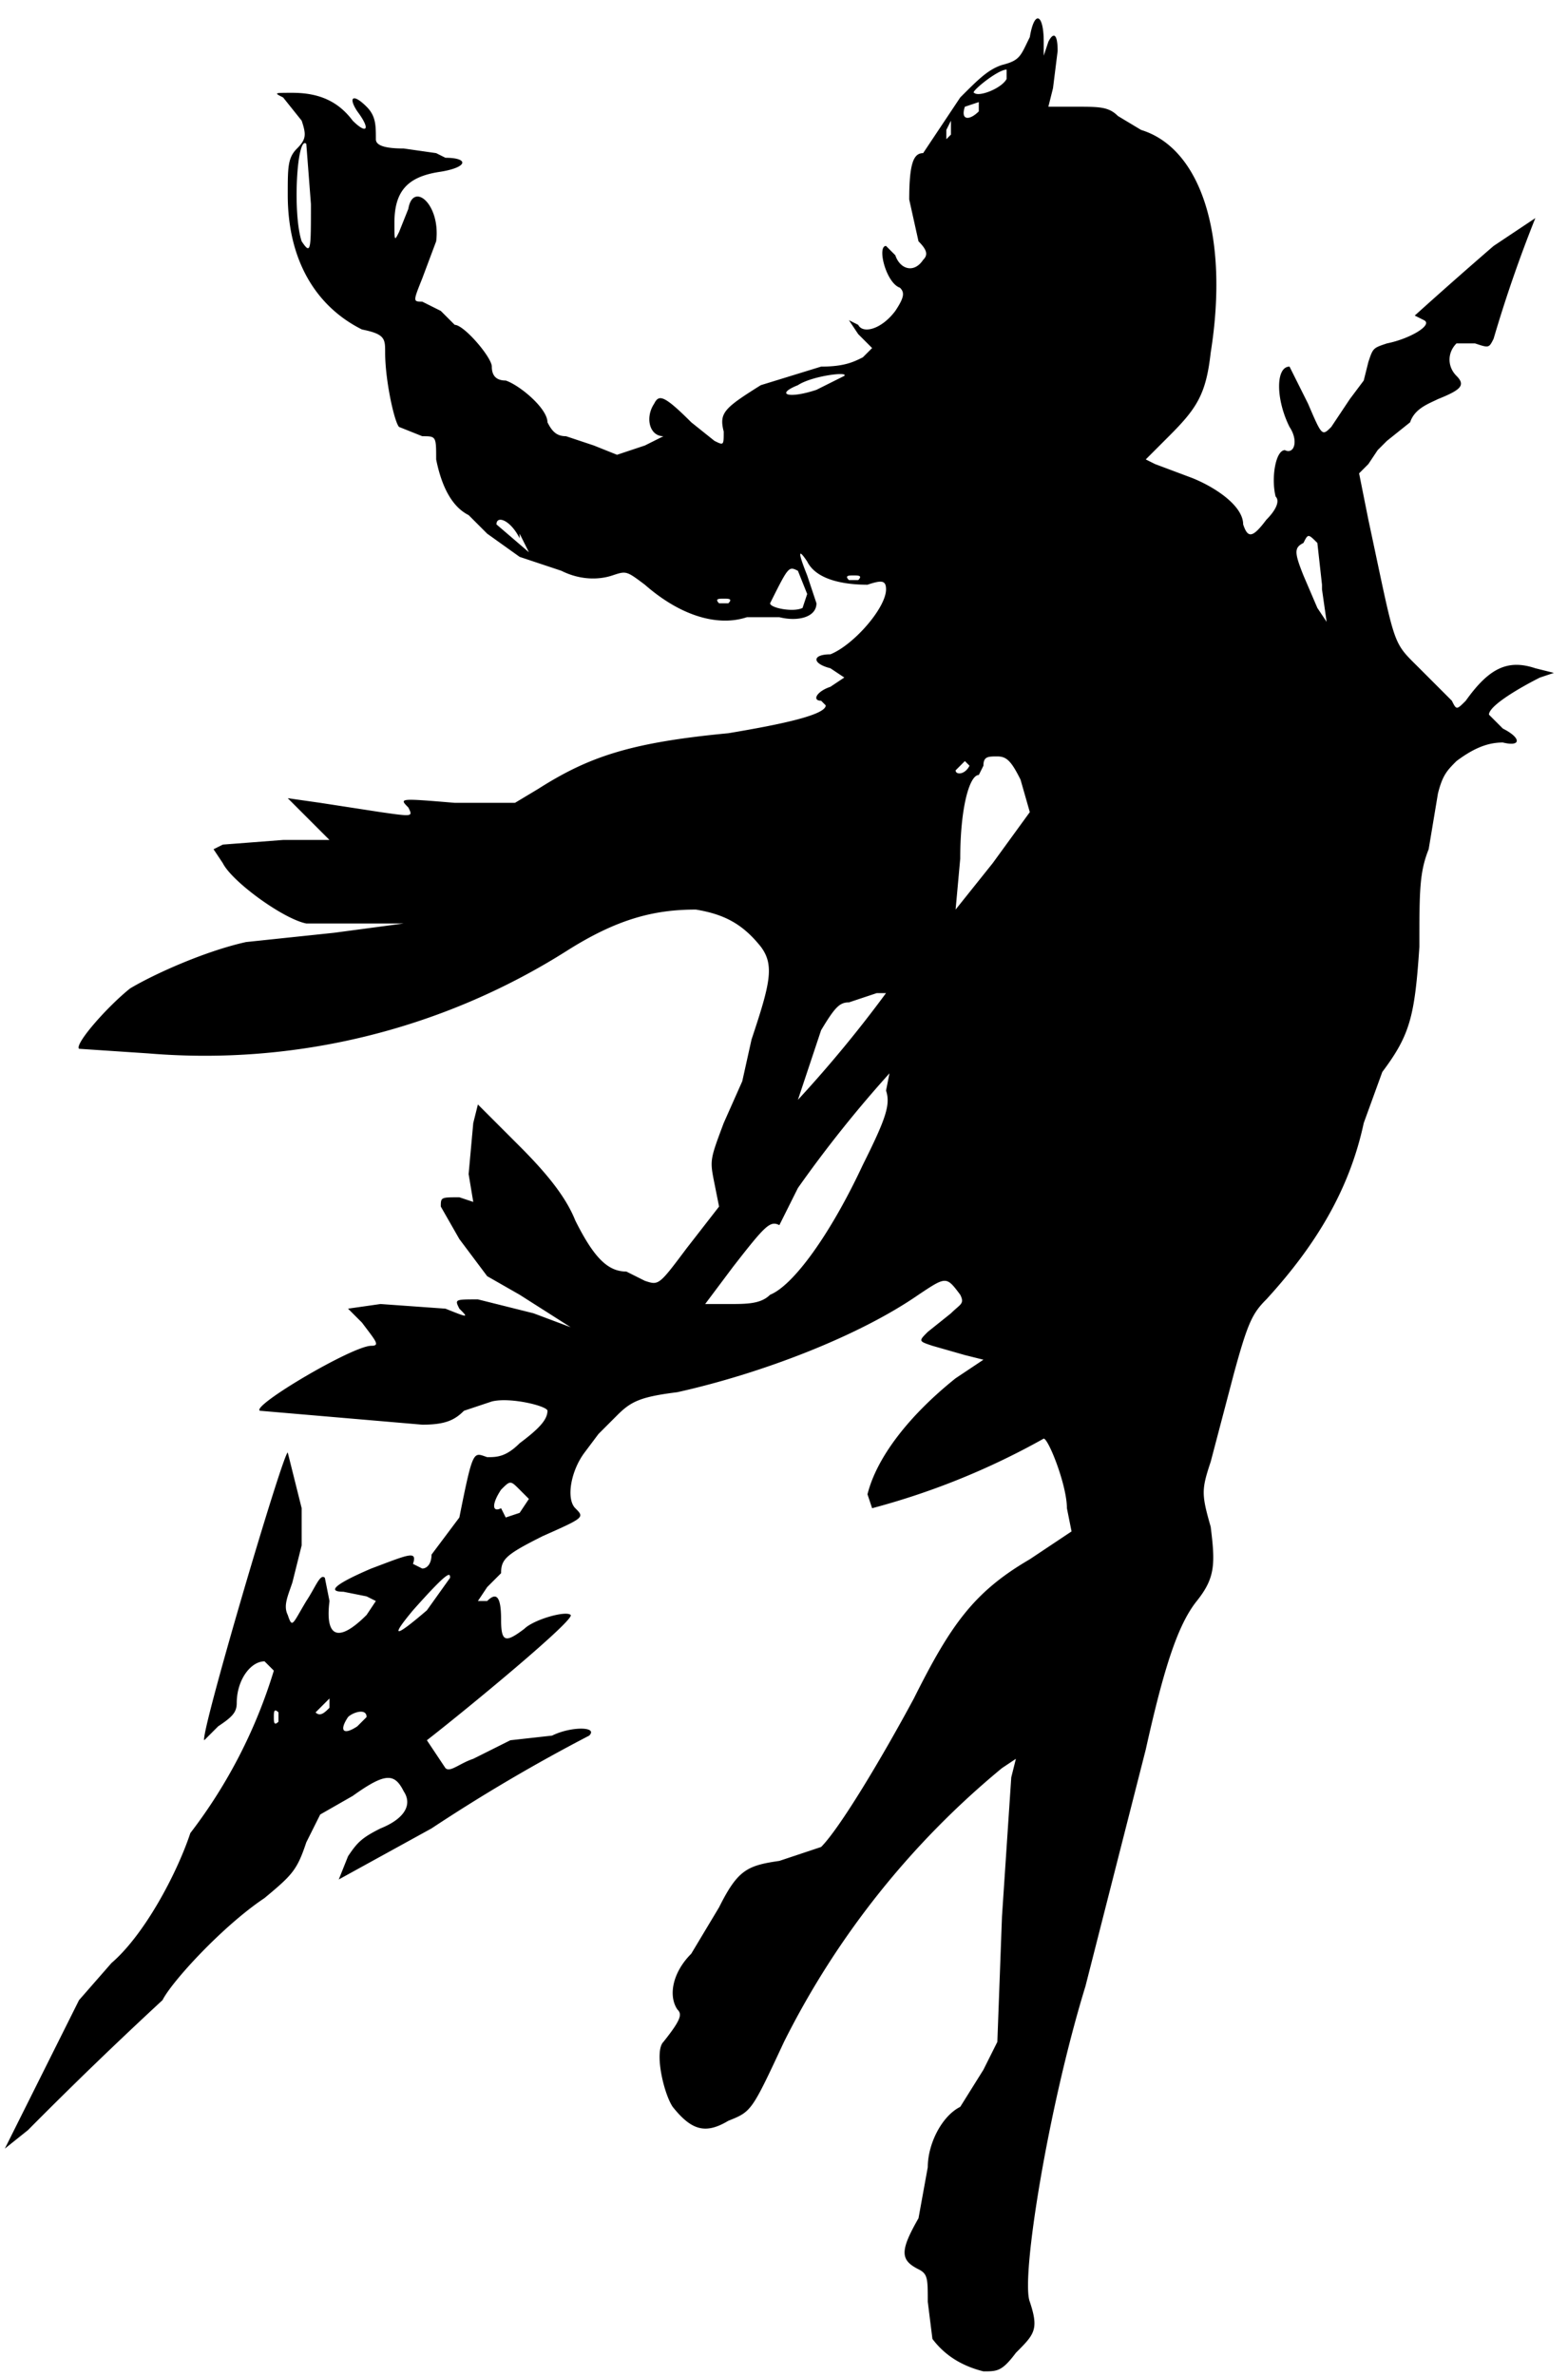 <svg version="1.0" xmlns="http://www.w3.org/2000/svg" width="451" height="683" viewBox="0 0 338 512"><path d="M222 8c-2 4-2 5-6 6-3 1-5 3-9 7l-6 9-2 3c-2 0-3 2-3 10l2 9c2 2 2 3 1 4-2 3-5 2-6-1l-2-2c-2 0 0 8 3 9 1 1 1 2-1 5-3 4-7 5-8 3l-2-1 2 3 3 3-2 2c-2 1-4 2-9 2l-13 4c-8 5-9 6-8 10 0 3 0 3-2 2l-5-4c-6-6-7-6-8-4-2 3-1 7 2 7l-4 2-6 2-5-2-6-2c-2 0-3-1-4-3 0-3-6-8-9-9-2 0-3-1-3-3s-6-9-8-9l-3-3-4-2c-2 0-2 0 0-5l3-8c1-8-5-13-6-7l-2 5c-1 2-1 2-1-2 0-7 3-10 10-11 6-1 6-3 1-3l-2-1-7-1c-5 0-6-1-6-2 0-3 0-5-2-7-3-3-4-2-2 1 3 4 2 5-1 2-3-4-7-6-13-6-4 0-4 0-2 1l4 5c1 3 1 4-1 6s-2 4-2 10c0 14 6 24 16 29 5 1 5 2 5 5 0 6 2 15 3 16l5 2c3 0 3 0 3 5 1 5 3 10 7 12l4 4 7 5 9 3c4 2 8 2 11 1s3-1 7 2c8 7 16 9 22 7h7c4 1 8 0 8-3l-2-6c-2-5-2-6 0-3 2 4 8 5 13 5 3-1 4-1 4 1 0 4-7 12-12 14-4 0-4 2 0 3l3 2-3 2c-3 1-4 3-2 3l1 1c0 2-9 4-21 6-21 2-30 5-41 12l-5 3H98c-12-1-12-1-10 1 1 2 1 2-6 1l-13-2-7-1 5 5 4 4H61l-13 1-2 1 2 3c2 4 13 12 18 13h21l-15 2-19 2c-9 2-20 7-25 10-5 4-12 12-11 13l15 1a146 146 0 0 0 90-22c11-7 19-9 28-9 6 1 10 3 14 8 3 4 2 8-2 20l-2 9-4 9c-3 8-3 8-2 13l1 5-7 9c-6 8-6 8-9 7l-4-2c-4 0-7-3-11-11-2-5-6-10-12-16l-9-9-1 4-1 11 1 6-3-1c-4 0-4 0-4 2l4 7 6 8 7 4 11 7-8-3-12-3c-5 0-5 0-4 2 2 2 2 2-3 0l-14-1-7 1 3 3c3 4 4 5 2 5-4 0-26 13-24 14l35 3c5 0 7-1 9-3l6-2c4-1 12 1 12 2 0 2-2 4-6 7-3 3-5 3-7 3-3-1-3-2-6 13l-3 4-3 4c0 2-1 3-2 3l-2-1c1-3-1-2-9 1-7 3-10 5-6 5l5 1 2 1-2 3c-6 6-9 5-8-3l-1-5c-1-1-2 2-4 5-3 5-3 6-4 3-1-2 0-4 1-7l2-8v-8l-3-12c-1 0-19 61-18 62l3-3c3-2 4-3 4-5 0-5 3-9 6-9l2 2a110 110 0 0 1-18 35c-3 9-10 22-17 28l-7 8-8 16-8 16 5-4a919 919 0 0 1 29-28c2-4 13-16 22-22 6-5 7-6 9-12l3-6 7-4c7-5 9-5 11-1 2 3 0 6-5 8-4 2-5 3-7 6l-2 5 20-11a374 374 0 0 1 34-20c2-2-4-2-8 0l-9 1-8 4c-3 1-5 3-6 2l-4-6c9-7 32-26 31-27s-8 1-10 3c-4 3-5 3-5-2s-1-6-3-4h-2l2-3 3-3c0-3 1-4 9-8 9-4 9-4 7-6s-1-8 2-12l3-4 4-4c3-3 5-4 13-5 18-4 39-12 52-21 6-4 6-4 9 0 1 2 0 2-2 4l-5 4c-2 2-2 2 1 3l7 2 4 1-6 4c-10 8-17 17-19 25l1 3a159 159 0 0 0 37-15c1 0 5 10 5 15l1 5-9 6c-12 7-17 14-25 30-7 13-16 28-20 32l-9 3c-7 1-9 2-13 10l-6 10c-4 4-5 9-3 12 1 1 1 2-3 7-2 2 0 11 2 14 4 5 7 6 12 3 5-2 5-2 12-17a182 182 0 0 1 47-59l3-2-1 4-2 30-1 27-3 6-5 8c-4 2-7 8-7 13l-2 11c-4 7-4 9 0 11 2 1 2 2 2 7l1 8c3 4 7 6 11 7 3 0 4 0 7-4 4-4 5-5 3-11-2-5 4-42 12-68l13-51c4-18 7-27 11-32s4-8 3-16c-2-7-2-8 0-14l5-19c3-11 4-13 7-16 11-12 18-24 21-38l4-11c6-8 7-12 8-27 0-12 0-16 2-21l2-12c1-4 2-5 4-7 4-3 7-4 10-4 4 1 4-1 0-3l-3-3c0-2 7-6 11-8l3-1-4-1c-6-2-10 0-15 7-2 2-2 2-3 0l-7-7c-6-6-5-4-11-32l-2-10 2-2 2-3 2-2 5-4c1-3 4-4 6-5 5-2 6-3 4-5s-2-5 0-7h4c3 1 3 1 4-1a291 291 0 0 1 9-26l-9 6a1075 1075 0 0 0-17 15l2 1c2 1-3 4-8 5-3 1-3 1-4 4l-1 4-3 4-4 6c-2 2-2 2-5-5l-4-8c-3 0-3 7 0 13 2 3 1 6-1 5-2 0-3 6-2 10 1 1 0 3-2 5-3 4-4 4-5 1 0-4-6-8-11-10l-8-3-2-1 5-5c6-6 8-9 9-18 4-25-2-44-15-48l-5-3c-2-2-4-2-9-2h-6l1-4 1-8c0-4-1-4-2-2l-1 3V9c0-6-2-7-3-1zm-5 9c-1 2-6 4-7 3-1 0 5-5 7-5v2zm-6 7c-2 2-4 2-3-1l3-1v2zm-6 5-1 1v-2l1-2v3zM67 44c0 10 0 11-2 8-2-6-1-23 1-21l1 13zm115 37-6 3c-6 2-9 1-4-1 3-2 11-3 10-2zm-70 34 2 4-7-6c0-2 3-1 5 3zm173 12 1 7-2-3-3-7c-2-5-2-6 0-7 1-2 1-2 3 0l1 9zm-111 1-1 3c-2 1-7 0-7-1 4-8 4-8 6-7l2 5zm11-3h-2c-1-1 0-1 1-1s2 0 1 1zm-28 5h-2c-1-1 0-1 1-1s2 0 1 1zm63 38 2 7-8 11-8 10 1-11c0-11 2-18 4-18l1-2c0-2 1-2 3-2s3 1 5 5zm-11-3c-1 2-3 2-3 1l2-2 1 1zm-18 49a270 270 0 0 1-19 23l5-15c3-5 4-6 6-6l6-2h2zm1 16-1 5c1 3 0 6-5 16-7 15-15 26-20 28-2 2-5 2-9 2h-5l6-8c7-9 8-10 10-9l4-8a266 266 0 0 1 20-25zm-80 91 2 2-2 3-3 1-1-2c-2 1-2-1 0-4 2-2 2-2 4 0zm-20 26c-7 6-8 6-3 0 8-9 8-8 8-7l-5 7zm-21 21c-1 1-2 2-3 1l3-3v2zm-11 3c-1 1-1 0-1-1s0-2 1-1v2zm19-1-2 2c-3 2-4 1-2-2 1-1 4-2 4 0z"/></svg>
